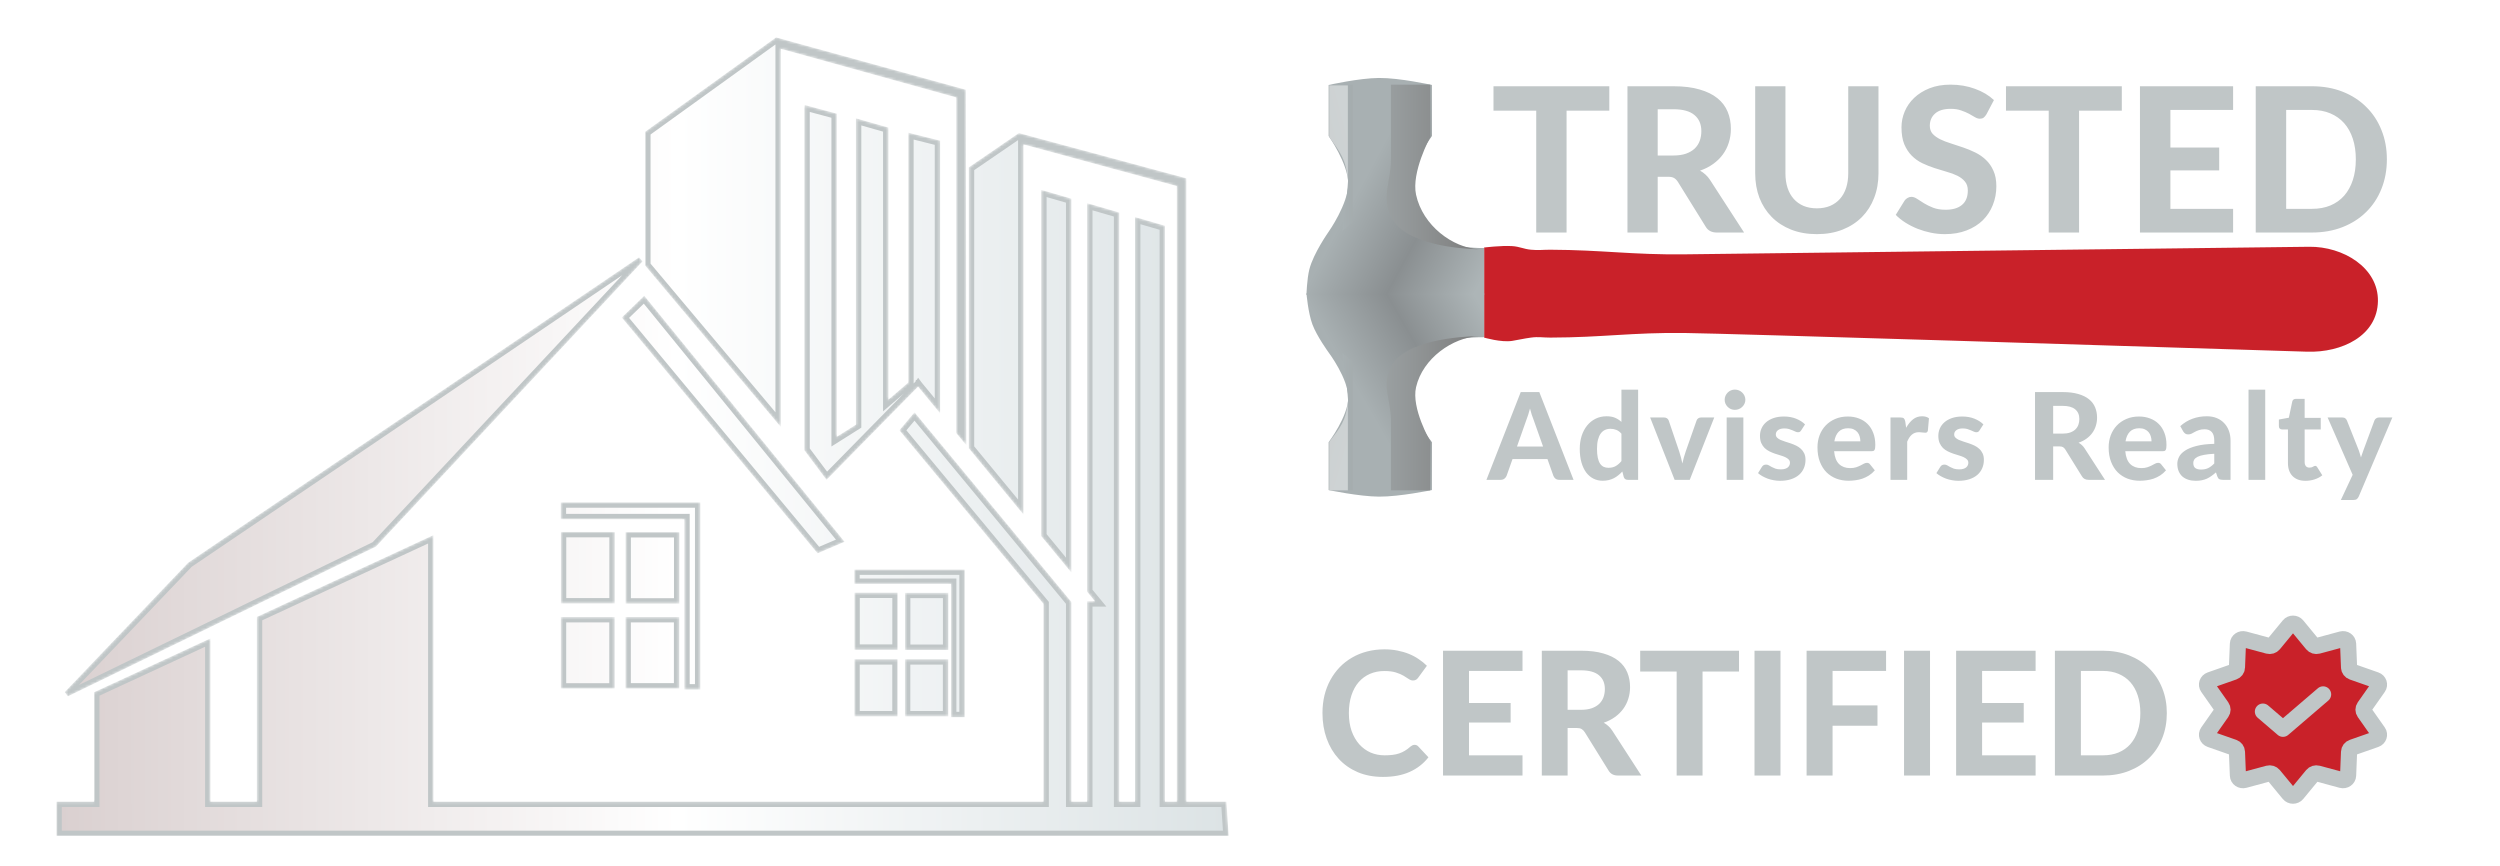 <svg xmlns="http://www.w3.org/2000/svg" width="930" height="322" viewBox="0 0 930 322" fill="none">
    <g filter="url(#filter0_i_226_27)">
        <path
            d="M597.163 39.663H581.263V85H569.976V39.663H554.076V30.587H597.163V39.663ZM620.939 56.35C622.764 56.35 624.339 56.125 625.664 55.675C626.989 55.2 628.077 54.562 628.927 53.763C629.777 52.938 630.402 51.975 630.802 50.875C631.202 49.775 631.402 48.575 631.402 47.275C631.402 44.7 630.539 42.7 628.814 41.275C627.114 39.85 624.514 39.138 621.014 39.138H615.164V56.35H620.939ZM647.302 85H637.139C635.239 85 633.864 84.275 633.014 82.825L622.664 66.138C622.239 65.487 621.764 65.013 621.239 64.713C620.739 64.412 619.989 64.263 618.989 64.263H615.164V85H603.914V30.587H621.014C624.814 30.587 628.064 30.988 630.764 31.788C633.464 32.562 635.677 33.65 637.402 35.05C639.127 36.45 640.389 38.125 641.189 40.075C641.989 42 642.389 44.125 642.389 46.45C642.389 48.25 642.127 49.962 641.602 51.587C641.102 53.188 640.364 54.65 639.389 55.975C638.414 57.3 637.214 58.475 635.789 59.5C634.364 60.525 632.739 61.35 630.914 61.975C631.639 62.375 632.314 62.862 632.939 63.438C633.564 63.987 634.127 64.65 634.627 65.425L647.302 85ZM674.383 76C676.208 76 677.845 75.7 679.295 75.1C680.745 74.475 681.97 73.6 682.97 72.475C683.97 71.35 684.733 69.987 685.258 68.388C685.783 66.787 686.045 64.987 686.045 62.987V30.587H697.295V62.987C697.295 66.287 696.758 69.325 695.683 72.1C694.633 74.85 693.12 77.225 691.145 79.225C689.17 81.225 686.77 82.787 683.945 83.912C681.12 85.037 677.933 85.6 674.383 85.6C670.833 85.6 667.633 85.037 664.783 83.912C661.958 82.787 659.558 81.225 657.583 79.225C655.608 77.225 654.083 74.85 653.008 72.1C651.958 69.325 651.433 66.287 651.433 62.987V30.587H662.683V62.987C662.683 64.987 662.945 66.787 663.47 68.388C663.995 69.987 664.758 71.35 665.758 72.475C666.758 73.6 667.983 74.475 669.433 75.1C670.883 75.7 672.533 76 674.383 76ZM737.467 41.013C737.117 41.587 736.754 42.013 736.379 42.288C736.029 42.538 735.567 42.663 734.992 42.663C734.442 42.663 733.842 42.475 733.192 42.1C732.567 41.7 731.829 41.275 730.979 40.825C730.129 40.375 729.154 39.962 728.054 39.587C726.954 39.188 725.667 38.987 724.192 38.987C721.592 38.987 719.642 39.575 718.342 40.75C717.042 41.9 716.392 43.413 716.392 45.288C716.392 46.487 716.742 47.487 717.442 48.288C718.167 49.062 719.104 49.737 720.254 50.312C721.429 50.888 722.754 51.4 724.229 51.85C725.704 52.3 727.217 52.8 728.767 53.35C730.317 53.875 731.829 54.5 733.304 55.225C734.779 55.95 736.092 56.862 737.242 57.962C738.417 59.062 739.354 60.413 740.054 62.013C740.779 63.587 741.142 65.513 741.142 67.787C741.142 70.263 740.704 72.588 739.829 74.763C738.979 76.912 737.742 78.8 736.117 80.425C734.492 82.025 732.479 83.287 730.079 84.213C727.704 85.138 725.004 85.6 721.979 85.6C720.254 85.6 718.529 85.425 716.804 85.075C715.104 84.725 713.454 84.237 711.854 83.612C710.279 82.987 708.792 82.237 707.392 81.362C705.992 80.487 704.767 79.513 703.717 78.438L707.017 73.112C707.292 72.713 707.654 72.388 708.104 72.138C708.554 71.862 709.029 71.725 709.529 71.725C710.204 71.725 710.917 71.975 711.667 72.475C712.417 72.975 713.279 73.525 714.254 74.125C715.229 74.725 716.354 75.275 717.629 75.775C718.929 76.275 720.479 76.525 722.279 76.525C724.904 76.525 726.929 75.925 728.354 74.725C729.804 73.525 730.529 71.737 730.529 69.362C730.529 67.987 730.167 66.875 729.442 66.025C728.742 65.175 727.817 64.463 726.667 63.888C725.517 63.312 724.204 62.825 722.729 62.425C721.254 62 719.742 61.538 718.192 61.038C716.642 60.538 715.129 59.938 713.654 59.237C712.179 58.538 710.867 57.612 709.717 56.462C708.567 55.312 707.629 53.888 706.904 52.188C706.204 50.487 705.854 48.375 705.854 45.85C705.854 43.825 706.254 41.862 707.054 39.962C707.854 38.062 709.029 36.375 710.579 34.9C712.129 33.425 714.029 32.237 716.279 31.337C718.554 30.438 721.154 29.988 724.079 29.988C727.354 29.988 730.379 30.5 733.154 31.525C735.954 32.525 738.317 33.925 740.242 35.725L737.467 41.013ZM787.813 39.663H771.913V85H760.625V39.663H744.725V30.587H787.813V39.663ZM805.889 39.4V53.388H824.039V61.9H805.889V76.188H829.214V85H794.564V30.587H829.214V39.4H805.889ZM886.418 57.775C886.418 61.75 885.743 65.412 884.393 68.763C883.068 72.088 881.18 74.95 878.73 77.35C876.305 79.75 873.38 81.625 869.955 82.975C866.53 84.325 862.73 85 858.555 85H837.63V30.587H858.555C862.73 30.587 866.53 31.262 869.955 32.612C873.38 33.962 876.305 35.85 878.73 38.275C881.18 40.675 883.068 43.538 884.393 46.862C885.743 50.188 886.418 53.825 886.418 57.775ZM874.868 57.775C874.868 54.925 874.493 52.362 873.743 50.087C872.993 47.812 871.918 45.888 870.518 44.312C869.118 42.737 867.405 41.525 865.38 40.675C863.38 39.825 861.105 39.4 858.555 39.4H848.955V76.188H858.555C861.105 76.188 863.38 75.775 865.38 74.95C867.405 74.1 869.118 72.888 870.518 71.312C871.918 69.713 872.993 67.775 873.743 65.5C874.493 63.225 874.868 60.65 874.868 57.775Z"
            fill="#C0C6C7" />
    </g>
    <g filter="url(#filter1_i_226_27)">
        <path
            d="M573.016 165.103L569.483 155.112C569.273 154.587 569.048 153.972 568.808 153.267C568.583 152.562 568.366 151.797 568.156 150.972C567.946 151.812 567.721 152.592 567.481 153.312C567.256 154.017 567.038 154.632 566.828 155.157L563.318 165.103H573.016ZM584.356 177.5H579.113C578.528 177.5 578.048 177.365 577.673 177.095C577.313 176.81 577.043 176.45 576.863 176.015L574.658 169.782H561.653L559.448 176.015C559.298 176.39 559.036 176.735 558.661 177.05C558.286 177.35 557.813 177.5 557.243 177.5H551.956L564.713 144.852H571.621L584.356 177.5ZM602.172 160.332C601.587 159.657 600.949 159.185 600.259 158.915C599.584 158.645 598.864 158.51 598.099 158.51C597.349 158.51 596.667 158.652 596.052 158.937C595.437 159.222 594.904 159.672 594.454 160.287C594.019 160.887 593.682 161.66 593.442 162.605C593.202 163.55 593.082 164.675 593.082 165.98C593.082 167.27 593.179 168.365 593.374 169.265C593.569 170.165 593.847 170.892 594.207 171.447C594.582 172.002 595.032 172.407 595.557 172.662C596.082 172.902 596.667 173.022 597.312 173.022C598.407 173.022 599.322 172.805 600.057 172.37C600.807 171.935 601.512 171.32 602.172 170.525V160.332ZM608.382 143.952V177.5H604.557C603.762 177.5 603.252 177.14 603.027 176.42L602.509 174.395C602.044 174.905 601.549 175.37 601.024 175.79C600.514 176.21 599.959 176.577 599.359 176.892C598.759 177.192 598.114 177.425 597.424 177.59C596.734 177.755 595.984 177.838 595.174 177.838C593.929 177.838 592.789 177.575 591.754 177.05C590.719 176.525 589.819 175.76 589.054 174.755C588.304 173.735 587.719 172.49 587.299 171.02C586.879 169.55 586.669 167.87 586.669 165.98C586.669 164.255 586.902 162.65 587.367 161.165C587.847 159.68 588.522 158.397 589.392 157.317C590.262 156.237 591.312 155.39 592.542 154.775C593.772 154.16 595.137 153.853 596.637 153.853C597.897 153.853 598.954 154.04 599.809 154.415C600.679 154.79 601.467 155.3 602.172 155.945V143.952H608.382ZM636.7 154.302L627.587 177.5H621.962L612.85 154.302H618.002C618.452 154.302 618.827 154.407 619.127 154.617C619.427 154.827 619.637 155.097 619.757 155.427L623.65 166.902C623.905 167.682 624.13 168.447 624.325 169.197C624.52 169.932 624.692 170.675 624.842 171.425C625.007 170.675 625.187 169.932 625.382 169.197C625.592 168.447 625.832 167.682 626.102 166.902L630.13 155.427C630.235 155.097 630.437 154.827 630.737 154.617C631.037 154.407 631.39 154.302 631.795 154.302H636.7ZM647.531 154.302V177.5H641.321V154.302H647.531ZM648.274 147.71C648.274 148.235 648.169 148.722 647.959 149.172C647.749 149.622 647.464 150.02 647.104 150.365C646.759 150.71 646.346 150.98 645.866 151.175C645.401 151.37 644.899 151.467 644.359 151.467C643.849 151.467 643.361 151.37 642.896 151.175C642.446 150.98 642.049 150.71 641.704 150.365C641.359 150.02 641.081 149.622 640.871 149.172C640.676 148.722 640.579 148.235 640.579 147.71C640.579 147.185 640.676 146.697 640.871 146.247C641.081 145.782 641.359 145.377 641.704 145.032C642.049 144.687 642.446 144.417 642.896 144.222C643.361 144.027 643.849 143.93 644.359 143.93C644.899 143.93 645.401 144.027 645.866 144.222C646.346 144.417 646.759 144.687 647.104 145.032C647.464 145.377 647.749 145.782 647.959 146.247C648.169 146.697 648.274 147.185 648.274 147.71ZM669.053 159.072C668.888 159.327 668.716 159.515 668.536 159.635C668.371 159.74 668.138 159.792 667.838 159.792C667.538 159.792 667.231 159.717 666.916 159.567C666.601 159.417 666.248 159.26 665.858 159.095C665.468 158.915 665.018 158.75 664.508 158.6C664.013 158.45 663.436 158.375 662.776 158.375C661.771 158.375 660.991 158.585 660.436 159.005C659.881 159.41 659.603 159.95 659.603 160.625C659.603 161.09 659.761 161.48 660.076 161.795C660.391 162.11 660.803 162.387 661.313 162.627C661.838 162.852 662.431 163.07 663.091 163.28C663.751 163.475 664.426 163.692 665.116 163.932C665.821 164.172 666.503 164.45 667.163 164.765C667.823 165.08 668.408 165.477 668.918 165.957C669.443 166.422 669.863 166.992 670.178 167.667C670.493 168.327 670.651 169.13 670.651 170.075C670.651 171.2 670.441 172.242 670.021 173.202C669.616 174.147 669.016 174.965 668.221 175.655C667.426 176.345 666.436 176.885 665.251 177.275C664.066 177.665 662.701 177.86 661.156 177.86C660.361 177.86 659.573 177.785 658.793 177.635C658.013 177.5 657.271 177.305 656.566 177.05C655.861 176.78 655.201 176.472 654.586 176.127C653.971 175.782 653.438 175.407 652.988 175.002L654.428 172.685C654.593 172.415 654.796 172.205 655.036 172.055C655.291 171.905 655.613 171.83 656.003 171.83C656.378 171.83 656.723 171.927 657.038 172.122C657.353 172.302 657.706 172.505 658.096 172.73C658.486 172.94 658.943 173.142 659.468 173.337C660.008 173.517 660.676 173.607 661.471 173.607C662.071 173.607 662.588 173.54 663.023 173.405C663.458 173.27 663.811 173.09 664.081 172.865C664.351 172.625 664.546 172.362 664.666 172.077C664.801 171.777 664.868 171.47 664.868 171.155C664.868 170.645 664.703 170.232 664.373 169.917C664.058 169.587 663.638 169.302 663.113 169.062C662.603 168.822 662.011 168.605 661.336 168.41C660.661 168.215 659.971 167.997 659.266 167.757C658.576 167.517 657.893 167.232 657.218 166.902C656.558 166.572 655.966 166.16 655.441 165.665C654.931 165.155 654.511 164.532 654.181 163.797C653.866 163.062 653.708 162.17 653.708 161.12C653.708 160.16 653.896 159.252 654.271 158.397C654.646 157.527 655.208 156.762 655.958 156.102C656.708 155.442 657.638 154.917 658.748 154.527C659.873 154.137 661.171 153.942 662.641 153.942C664.291 153.942 665.791 154.212 667.141 154.752C668.491 155.292 669.601 155.997 670.471 156.867L669.053 159.072ZM691.053 163.167C691.053 162.522 690.963 161.907 690.783 161.322C690.618 160.737 690.348 160.22 689.973 159.77C689.598 159.32 689.126 158.967 688.556 158.712C687.986 158.442 687.303 158.307 686.508 158.307C685.023 158.307 683.861 158.727 683.021 159.567C682.181 160.407 681.633 161.607 681.378 163.167H691.053ZM681.288 166.857C681.483 169.032 682.098 170.622 683.133 171.627C684.183 172.632 685.548 173.135 687.228 173.135C688.083 173.135 688.818 173.037 689.433 172.842C690.063 172.632 690.611 172.407 691.076 172.167C691.556 171.912 691.983 171.687 692.358 171.492C692.748 171.282 693.131 171.177 693.506 171.177C693.986 171.177 694.361 171.357 694.631 171.718L696.431 173.967C695.771 174.732 695.043 175.37 694.248 175.88C693.453 176.375 692.628 176.772 691.773 177.072C690.918 177.357 690.056 177.553 689.186 177.658C688.316 177.778 687.476 177.838 686.666 177.838C685.046 177.838 683.531 177.575 682.121 177.05C680.726 176.51 679.503 175.722 678.453 174.688C677.418 173.637 676.601 172.34 676.001 170.795C675.401 169.25 675.101 167.457 675.101 165.417C675.101 163.842 675.356 162.357 675.866 160.962C676.391 159.567 677.141 158.352 678.116 157.317C679.091 156.282 680.276 155.465 681.671 154.865C683.066 154.25 684.641 153.942 686.396 153.942C687.881 153.942 689.246 154.182 690.491 154.662C691.751 155.127 692.831 155.81 693.731 156.71C694.646 157.61 695.351 158.72 695.846 160.04C696.356 161.345 696.611 162.837 696.611 164.517C696.611 164.982 696.588 165.365 696.543 165.665C696.498 165.965 696.423 166.205 696.318 166.385C696.213 166.565 696.071 166.692 695.891 166.767C695.711 166.827 695.478 166.857 695.193 166.857H681.288ZM708.092 158.127C708.827 156.807 709.674 155.765 710.634 155C711.594 154.235 712.719 153.853 714.009 153.853C715.059 153.853 715.914 154.1 716.574 154.595L716.169 159.185C716.094 159.485 715.974 159.695 715.809 159.815C715.659 159.92 715.449 159.972 715.179 159.972C714.939 159.972 714.594 159.942 714.144 159.882C713.694 159.807 713.274 159.77 712.884 159.77C712.314 159.77 711.804 159.852 711.354 160.017C710.919 160.182 710.529 160.415 710.184 160.715C709.839 161.015 709.524 161.382 709.239 161.817C708.969 162.252 708.714 162.747 708.474 163.302V177.5H702.264V154.302H705.932C706.562 154.302 706.997 154.415 707.237 154.64C707.477 154.865 707.649 155.255 707.754 155.81L708.092 158.127ZM735.405 159.072C735.24 159.327 735.068 159.515 734.888 159.635C734.723 159.74 734.49 159.792 734.19 159.792C733.89 159.792 733.583 159.717 733.268 159.567C732.953 159.417 732.6 159.26 732.21 159.095C731.82 158.915 731.37 158.75 730.86 158.6C730.365 158.45 729.788 158.375 729.128 158.375C728.123 158.375 727.343 158.585 726.788 159.005C726.233 159.41 725.955 159.95 725.955 160.625C725.955 161.09 726.113 161.48 726.428 161.795C726.743 162.11 727.155 162.387 727.665 162.627C728.19 162.852 728.783 163.07 729.443 163.28C730.103 163.475 730.778 163.692 731.468 163.932C732.173 164.172 732.855 164.45 733.515 164.765C734.175 165.08 734.76 165.477 735.27 165.957C735.795 166.422 736.215 166.992 736.53 167.667C736.845 168.327 737.003 169.13 737.003 170.075C737.003 171.2 736.793 172.242 736.373 173.202C735.968 174.147 735.368 174.965 734.573 175.655C733.778 176.345 732.788 176.885 731.603 177.275C730.418 177.665 729.053 177.86 727.508 177.86C726.713 177.86 725.925 177.785 725.145 177.635C724.365 177.5 723.623 177.305 722.918 177.05C722.213 176.78 721.553 176.472 720.938 176.127C720.323 175.782 719.79 175.407 719.34 175.002L720.78 172.685C720.945 172.415 721.148 172.205 721.388 172.055C721.643 171.905 721.965 171.83 722.355 171.83C722.73 171.83 723.075 171.927 723.39 172.122C723.705 172.302 724.058 172.505 724.448 172.73C724.838 172.94 725.295 173.142 725.82 173.337C726.36 173.517 727.028 173.607 727.823 173.607C728.423 173.607 728.94 173.54 729.375 173.405C729.81 173.27 730.163 173.09 730.433 172.865C730.703 172.625 730.898 172.362 731.018 172.077C731.153 171.777 731.22 171.47 731.22 171.155C731.22 170.645 731.055 170.232 730.725 169.917C730.41 169.587 729.99 169.302 729.465 169.062C728.955 168.822 728.363 168.605 727.688 168.41C727.013 168.215 726.323 167.997 725.618 167.757C724.928 167.517 724.245 167.232 723.57 166.902C722.91 166.572 722.318 166.16 721.793 165.665C721.283 165.155 720.863 164.532 720.533 163.797C720.218 163.062 720.06 162.17 720.06 161.12C720.06 160.16 720.248 159.252 720.623 158.397C720.998 157.527 721.56 156.762 722.31 156.102C723.06 155.442 723.99 154.917 725.1 154.527C726.225 154.137 727.523 153.942 728.993 153.942C730.643 153.942 732.143 154.212 733.493 154.752C734.843 155.292 735.953 155.997 736.823 156.867L735.405 159.072ZM766.239 160.31C767.334 160.31 768.279 160.175 769.074 159.905C769.869 159.62 770.521 159.237 771.031 158.757C771.541 158.262 771.916 157.685 772.156 157.025C772.396 156.365 772.516 155.645 772.516 154.865C772.516 153.32 771.999 152.12 770.964 151.265C769.944 150.41 768.384 149.982 766.284 149.982H762.774V160.31H766.239ZM782.056 177.5H775.959C774.819 177.5 773.994 177.065 773.484 176.195L767.274 166.182C767.019 165.792 766.734 165.507 766.419 165.327C766.119 165.147 765.669 165.057 765.069 165.057H762.774V177.5H756.024V144.852H766.284C768.564 144.852 770.514 145.092 772.134 145.572C773.754 146.037 775.081 146.69 776.116 147.53C777.151 148.37 777.909 149.375 778.389 150.545C778.869 151.7 779.109 152.975 779.109 154.37C779.109 155.45 778.951 156.477 778.636 157.452C778.336 158.412 777.894 159.29 777.309 160.085C776.724 160.88 776.004 161.585 775.149 162.2C774.294 162.815 773.319 163.31 772.224 163.685C772.659 163.925 773.064 164.217 773.439 164.562C773.814 164.892 774.151 165.29 774.451 165.755L782.056 177.5ZM799.369 163.167C799.369 162.522 799.279 161.907 799.099 161.322C798.934 160.737 798.664 160.22 798.289 159.77C797.914 159.32 797.442 158.967 796.872 158.712C796.302 158.442 795.619 158.307 794.824 158.307C793.339 158.307 792.177 158.727 791.337 159.567C790.497 160.407 789.949 161.607 789.694 163.167H799.369ZM789.604 166.857C789.799 169.032 790.414 170.622 791.449 171.627C792.499 172.632 793.864 173.135 795.544 173.135C796.399 173.135 797.134 173.037 797.749 172.842C798.379 172.632 798.927 172.407 799.392 172.167C799.872 171.912 800.299 171.687 800.674 171.492C801.064 171.282 801.447 171.177 801.822 171.177C802.302 171.177 802.677 171.357 802.947 171.718L804.747 173.967C804.087 174.732 803.359 175.37 802.564 175.88C801.769 176.375 800.944 176.772 800.089 177.072C799.234 177.357 798.372 177.553 797.502 177.658C796.632 177.778 795.792 177.838 794.982 177.838C793.362 177.838 791.847 177.575 790.437 177.05C789.042 176.51 787.819 175.722 786.769 174.688C785.734 173.637 784.917 172.34 784.317 170.795C783.717 169.25 783.417 167.457 783.417 165.417C783.417 163.842 783.672 162.357 784.182 160.962C784.707 159.567 785.457 158.352 786.432 157.317C787.407 156.282 788.592 155.465 789.987 154.865C791.382 154.25 792.957 153.942 794.712 153.942C796.197 153.942 797.562 154.182 798.807 154.662C800.067 155.127 801.147 155.81 802.047 156.71C802.962 157.61 803.667 158.72 804.162 160.04C804.672 161.345 804.927 162.837 804.927 164.517C804.927 164.982 804.904 165.365 804.859 165.665C804.814 165.965 804.739 166.205 804.634 166.385C804.529 166.565 804.387 166.692 804.207 166.767C804.027 166.827 803.794 166.857 803.509 166.857H789.604ZM822.708 167.802C821.193 167.877 819.933 168.012 818.928 168.207C817.923 168.387 817.12 168.627 816.52 168.927C815.935 169.227 815.515 169.572 815.26 169.962C815.02 170.337 814.9 170.75 814.9 171.2C814.9 172.1 815.148 172.737 815.643 173.112C816.153 173.487 816.858 173.675 817.758 173.675C818.793 173.675 819.685 173.495 820.435 173.135C821.2 172.76 821.958 172.182 822.708 171.402V167.802ZM810.063 157.52C811.428 156.29 812.935 155.375 814.585 154.775C816.235 154.16 818.02 153.853 819.94 153.853C821.32 153.853 822.55 154.077 823.63 154.527C824.725 154.977 825.648 155.607 826.398 156.417C827.163 157.212 827.748 158.165 828.153 159.275C828.558 160.385 828.76 161.6 828.76 162.92V177.5H825.925C825.34 177.5 824.89 177.417 824.575 177.252C824.275 177.087 824.028 176.742 823.833 176.217L823.338 174.732C822.753 175.242 822.183 175.692 821.628 176.082C821.088 176.472 820.525 176.802 819.94 177.072C819.355 177.327 818.725 177.523 818.05 177.658C817.39 177.793 816.648 177.86 815.823 177.86C814.803 177.86 813.873 177.725 813.033 177.455C812.193 177.185 811.465 176.787 810.85 176.262C810.25 175.722 809.785 175.055 809.455 174.26C809.125 173.465 808.96 172.55 808.96 171.515C808.96 170.66 809.178 169.805 809.613 168.95C810.048 168.095 810.79 167.322 811.84 166.632C812.905 165.927 814.315 165.35 816.07 164.9C817.84 164.435 820.053 164.172 822.708 164.112V162.92C822.708 161.465 822.4 160.4 821.785 159.725C821.17 159.035 820.285 158.69 819.13 158.69C818.275 158.69 817.563 158.795 816.993 159.005C816.423 159.2 815.92 159.417 815.485 159.657C815.065 159.882 814.668 160.1 814.293 160.31C813.918 160.505 813.483 160.602 812.988 160.602C812.553 160.602 812.185 160.497 811.885 160.287C811.6 160.062 811.36 159.8 811.165 159.5L810.063 157.52ZM841.663 143.952V177.5H835.453V143.952H841.663ZM856.644 177.86C855.594 177.86 854.664 177.71 853.854 177.41C853.044 177.095 852.361 176.652 851.806 176.082C851.251 175.512 850.831 174.822 850.546 174.012C850.261 173.202 850.119 172.287 850.119 171.267V158.757H847.936C847.606 158.757 847.321 158.652 847.081 158.442C846.856 158.232 846.744 157.917 846.744 157.497V155.067L850.456 154.392L851.716 148.385C851.881 147.71 852.339 147.372 853.089 147.372H856.329V154.437H862.314V158.757H856.329V170.862C856.329 171.507 856.479 172.017 856.779 172.392C857.094 172.767 857.536 172.955 858.106 172.955C858.406 172.955 858.661 172.925 858.871 172.865C859.081 172.79 859.261 172.715 859.411 172.64C859.561 172.55 859.696 172.475 859.816 172.415C859.951 172.34 860.086 172.302 860.221 172.302C860.401 172.302 860.551 172.347 860.671 172.437C860.791 172.512 860.911 172.647 861.031 172.842L862.899 175.812C862.044 176.487 861.076 176.997 859.996 177.342C858.916 177.688 857.799 177.86 856.644 177.86ZM888.95 154.302L876.44 183.733C876.245 184.153 876.005 184.468 875.72 184.678C875.45 184.888 875.015 184.993 874.415 184.993H869.803L874.19 175.632L864.875 154.302H870.32C870.815 154.302 871.198 154.415 871.468 154.64C871.738 154.865 871.933 155.127 872.053 155.427L876.463 166.52C876.628 166.955 876.77 167.397 876.89 167.847C877.025 168.282 877.153 168.717 877.273 169.152C877.543 168.267 877.85 167.382 878.195 166.497L882.29 155.427C882.41 155.097 882.628 154.827 882.943 154.617C883.258 154.407 883.603 154.302 883.978 154.302H888.95Z"
            fill="#C0C6C7" />
    </g>
    <path
        d="M562.528 126.809C558.503 127.464 552.093 125.585 552.093 125.585L552.093 92.078C552.093 92.078 558.429 91.297 562.528 91.551C565.302 91.723 566.757 92.631 569.524 92.897C572.336 93.168 573.932 92.885 576.757 92.897C596.263 92.982 607.173 94.837 626.678 94.611C643.224 94.42 801.915 92.493 859.054 91.798C871.56 91.647 884.794 99.526 884.588 112.031C884.376 124.923 871.159 131.237 858.272 130.831C800.48 129.007 643.138 124.07 626.678 123.871C607.18 123.635 596.256 125.536 576.757 125.585C573.932 125.592 572.324 125.2 569.524 125.585C566.718 125.97 565.324 126.354 562.528 126.809Z"
        fill="#C92129" />
    <path
        d="M494.25 164.5V182.302C494.25 182.302 505.584 184.703 512.968 184.749C520.728 184.798 532.659 182.302 532.659 182.302V164.5C532.659 164.5 525.261 154.933 525.123 147.922C524.962 139.775 527.238 133.632 534.482 128.897C540.21 125.153 552.107 125.448 552.107 125.448V109.093L486 109.093C486 109.093 486.604 116.35 488.218 120.686C489.851 125.073 494.25 131.122 494.25 131.122C494.25 131.122 501.578 140.863 501.543 147.922C501.508 154.902 494.25 164.5 494.25 164.5Z"
        fill="url(#paint0_linear_226_27)" />
    <path
        d="M552.058 124.993C552.058 124.993 551.371 124.981 550.188 125.005C540.36 125.538 529.266 133.262 526.776 144.018C524.955 151.884 532.003 164.045 532.003 164.045V182.402H517.417H503.196H499.306C499.306 182.402 502.232 162.133 501.494 149.136C501.098 142.149 499.306 131.334 499.306 131.334L503.196 134.561V182.402H517.417V164.045V156.368C517.417 148.59 513.85 143.511 517.417 136.452C522.521 126.354 543.735 125.139 550.188 125.005C550.817 124.971 551.442 124.967 552.058 124.993Z"
        fill="url(#paint1_linear_226_27)" />
    <path d="M494.472 182.402H501.401V149.136C500.905 156.309 498.522 159.168 494.472 164.378V182.402Z"
        fill="url(#paint2_linear_226_27)" />
    <path
        d="M494.25 50.603V31.612C494.25 31.612 505.584 29.051 512.968 29.001C520.728 28.948 532.659 31.612 532.659 31.612V50.603C532.659 50.603 525.261 60.809 525.123 68.288C524.962 76.979 527.237 83.533 534.482 88.584C540.21 92.578 552.107 92.264 552.107 92.264V109.712L486 109.712C486 109.712 486.164 103.786 487.093 100.146C488.611 94.201 494.25 86.21 494.25 86.21C494.25 86.21 501.578 75.819 501.543 68.288C501.508 60.843 494.25 50.603 494.25 50.603Z"
        fill="url(#paint3_linear_226_27)" />
    <path
        d="M552.058 92.75C552.058 92.75 551.371 92.763 550.188 92.736C540.36 92.168 529.266 83.929 526.776 72.454C524.955 64.062 532.003 51.089 532.003 51.089V31.505H517.417L503.196 31.505H499.306C499.306 31.505 502.232 53.128 501.494 66.994C501.098 74.447 499.306 85.985 499.306 85.985L503.196 82.543V31.505L517.417 31.505V51.089V59.279C517.417 67.576 513.849 72.995 517.417 80.525C522.521 91.297 543.735 92.594 550.188 92.736C550.817 92.773 551.442 92.778 552.058 92.75Z"
        fill="url(#paint4_linear_226_27)" />
    <path d="M494.472 31.76H501.401V67.249C500.905 59.597 498.522 56.547 494.472 50.988V31.76Z"
        fill="url(#paint5_linear_226_27)" />
    <g filter="url(#filter2_i_226_27)">
        <mask id="mask0_226_27" style="mask-type:luminance" maskUnits="userSpaceOnUse" x="17" y="9" width="437"
            height="298">
            <path fill-rule="evenodd" clip-rule="evenodd"
                d="M284.899 11L237.003 45.523V94.433L285.464 152.106V12.848L352.719 31.482V156.732L354.467 158.847L354.297 30.152L284.899 11ZM296.23 36.391V163.154L303.57 172.973L337.537 138.383L337.547 138.33H337.57L337.604 138.278L338.162 139.03L344.727 146.984V49.099L334.874 46.632V138.771L325.493 146.851V44.207L315.408 41.338V154.536L306.29 160.282V39.038L296.235 36.345L296.23 36.391ZM375.209 46.578L357.405 58.763V162.41L375.72 184.615V48.418L434.753 64.442V295.213H428.373V80.725L419.231 78.074V295.213H411.366V75.799L401.412 72.914V215.76L405.449 220.652H401.412V295.213H393.547V220.268L336.199 150.936L331.868 156.063L385.171 220.268V295.213H156.245V196.625L92.548 226.114V295.213H73.298V235.029L31.999 254.148V295.213H18V306H452L451.296 295.213H436.339V63.104L375.209 46.578ZM384.335 67.971V195.053L393.547 206.227V70.639L384.335 67.971ZM234.296 92.543L66.647 206.084L20.8 254.148L135.247 198.515L234.296 92.543ZM235.58 107.488L228.651 114.179L300.422 200.622L308.589 197.144L235.58 107.488ZM205.595 183.879V188.161H251.566V251.506H255.526V183.879H205.595ZM205.65 194.877V219.483H223.678V194.877H205.65ZM229.694 194.935V219.54H247.723V194.935H229.694ZM314.8 208.859V212.213H350.778V261.791H353.879V208.859H314.8ZM314.839 217.465V236.726H328.945V217.465H314.839ZM333.655 217.517V236.77H347.769V217.517H333.655ZM205.627 226.533V251.138H223.654V226.533H205.627ZM229.672 226.533V251.13H247.691V226.533H229.672ZM314.822 242.24V261.492H328.93V242.24H314.822ZM333.64 242.24V261.492H347.747V242.24H333.64Z"
                fill="url(#paint6_linear_226_27)" stroke="#8F5E25" stroke-width="2" />
        </mask>
        <g mask="url(#mask0_226_27)">
            <path fill-rule="evenodd" clip-rule="evenodd"
                d="M284.899 11L237.003 45.523V94.433L285.464 152.106V12.848L352.719 31.482V156.732L354.467 158.847L354.297 30.152L284.899 11ZM296.23 36.391V163.154L303.57 172.973L337.537 138.383L337.547 138.33H337.57L337.604 138.278L338.162 139.03L344.727 146.984V49.099L334.874 46.632V138.771L325.493 146.851V44.207L315.408 41.338V154.536L306.29 160.282V39.038L296.235 36.345L296.23 36.391ZM375.209 46.578L357.405 58.763V162.41L375.72 184.615V48.418L434.753 64.442V295.213H428.373V80.725L419.231 78.074V295.213H411.366V75.799L401.412 72.914V215.76L405.449 220.652H401.412V295.213H393.547V220.268L336.199 150.936L331.868 156.063L385.171 220.268V295.213H156.245V196.625L92.548 226.114V295.213H73.298V235.029L31.999 254.148V295.213H18V306H452L451.296 295.213H436.339V63.104L375.209 46.578ZM384.335 67.971V195.053L393.547 206.227V70.639L384.335 67.971ZM234.296 92.543L66.647 206.084L20.8 254.148L135.247 198.515L234.296 92.543ZM235.58 107.488L228.651 114.179L300.422 200.622L308.589 197.144L235.58 107.488ZM205.595 183.879V188.161H251.566V251.506H255.526V183.879H205.595ZM205.65 194.877V219.483H223.678V194.877H205.65ZM229.694 194.935V219.54H247.723V194.935H229.694ZM314.8 208.859V212.213H350.778V261.791H353.879V208.859H314.8ZM314.839 217.465V236.726H328.945V217.465H314.839ZM333.655 217.517V236.77H347.769V217.517H333.655ZM205.627 226.533V251.138H223.654V226.533H205.627ZM229.672 226.533V251.13H247.691V226.533H229.672ZM314.822 242.24V261.492H328.93V242.24H314.822ZM333.64 242.24V261.492H347.747V242.24H333.64Z"
                fill="url(#paint7_linear_226_27)" stroke="#C0C6C7" stroke-width="2" />
        </g>
    </g>
    <path
        d="M851.511 232.69C852.27 231.77 853.73 231.77 854.489 232.69L860.198 239.616C860.671 240.192 861.465 240.437 862.203 240.237L871.09 237.835C872.268 237.516 873.45 238.335 873.496 239.504L873.851 248.308C873.876 249.04 874.367 249.683 875.088 249.935L883.757 252.974C884.909 253.378 885.362 254.703 884.679 255.675L879.538 262.994C879.107 263.603 879.107 264.397 879.538 265.006L884.679 272.325C885.362 273.297 884.909 274.622 883.757 275.026L875.088 278.065C874.367 278.317 873.876 278.96 873.851 279.692L873.496 288.496C873.45 289.665 872.268 290.484 871.09 290.165L862.203 287.763C861.465 287.563 860.671 287.808 860.198 288.384L854.489 295.31C853.73 296.23 852.27 296.23 851.511 295.31L845.802 288.384C845.329 287.808 844.535 287.563 843.797 287.763L834.91 290.165C833.732 290.484 832.55 289.665 832.504 288.496L832.149 279.692C832.124 278.96 831.633 278.317 830.912 278.065L822.243 275.026C821.091 274.622 820.638 273.297 821.321 272.325L826.462 265.006C826.893 264.397 826.893 263.603 826.462 262.994L821.321 255.675C820.638 254.703 821.091 253.378 822.243 252.974L830.912 249.935C831.633 249.683 832.124 249.04 832.149 248.308L832.504 239.504C832.55 238.335 833.732 237.516 834.91 237.835L843.797 240.237C844.535 240.437 845.329 240.192 845.802 239.616L851.511 232.69Z"
        fill="#C92129" stroke="#C0C6C7" stroke-width="6" />
    <path d="M841.8 264.712L849.267 271.112L864.2 258.312" stroke="#C0C6C7" stroke-width="6" stroke-linecap="round"
        stroke-linejoin="round" />
    <g filter="url(#filter3_i_226_27)">
        <path
            d="M524.73 275.576C525.263 275.576 525.711 275.768 526.074 276.152L529.882 280.216C528.005 282.605 525.669 284.419 522.874 285.656C520.101 286.893 516.794 287.512 512.954 287.512C509.477 287.512 506.351 286.925 503.578 285.752C500.805 284.557 498.447 282.904 496.506 280.792C494.565 278.68 493.071 276.173 492.026 273.272C490.981 270.371 490.458 267.203 490.458 263.768C490.458 261.464 490.703 259.277 491.194 257.208C491.706 255.117 492.442 253.197 493.402 251.448C494.362 249.699 495.514 248.12 496.858 246.712C498.223 245.304 499.759 244.109 501.466 243.128C503.173 242.125 505.029 241.368 507.034 240.856C509.061 240.323 511.215 240.056 513.498 240.056C515.205 240.056 516.815 240.205 518.33 240.504C519.866 240.803 521.295 241.219 522.618 241.752C523.941 242.285 525.157 242.936 526.266 243.704C527.397 244.451 528.41 245.272 529.306 246.168L526.074 250.584C525.882 250.861 525.637 251.107 525.338 251.32C525.039 251.533 524.634 251.64 524.122 251.64C523.61 251.64 523.087 251.459 522.554 251.096C522.042 250.733 521.402 250.328 520.634 249.88C519.887 249.432 518.938 249.027 517.786 248.664C516.655 248.301 515.215 248.12 513.466 248.12C511.525 248.12 509.743 248.472 508.122 249.176C506.501 249.88 505.103 250.904 503.93 252.248C502.778 253.571 501.882 255.203 501.242 257.144C500.602 259.085 500.282 261.293 500.282 263.768C500.282 266.264 500.623 268.493 501.306 270.456C502.01 272.397 502.959 274.04 504.154 275.384C505.37 276.728 506.778 277.752 508.378 278.456C509.999 279.139 511.727 279.48 513.562 279.48C514.65 279.48 515.631 279.427 516.506 279.32C517.402 279.213 518.223 279.032 518.97 278.776C519.738 278.52 520.453 278.189 521.114 277.784C521.797 277.379 522.479 276.867 523.162 276.248C523.397 276.056 523.642 275.896 523.898 275.768C524.154 275.64 524.431 275.576 524.73 275.576ZM544.966 248.088V260.024H560.454V267.288H544.966V279.48H564.87V287H535.302V240.568H564.87V248.088H544.966ZM586.58 262.552C588.137 262.552 589.481 262.36 590.612 261.976C591.742 261.571 592.67 261.027 593.396 260.344C594.121 259.64 594.654 258.819 594.996 257.88C595.337 256.941 595.508 255.917 595.508 254.808C595.508 252.611 594.772 250.904 593.3 249.688C591.849 248.472 589.63 247.864 586.644 247.864H581.652V262.552H586.58ZM609.076 287H600.404C598.782 287 597.609 286.381 596.884 285.144L588.052 270.904C587.689 270.349 587.284 269.944 586.836 269.688C586.409 269.432 585.769 269.304 584.916 269.304H581.652V287H572.052V240.568H586.644C589.886 240.568 592.66 240.909 594.964 241.592C597.268 242.253 599.156 243.181 600.628 244.376C602.1 245.571 603.177 247 603.86 248.664C604.542 250.307 604.884 252.12 604.884 254.104C604.884 255.64 604.66 257.101 604.212 258.488C603.785 259.853 603.156 261.101 602.324 262.232C601.492 263.363 600.468 264.365 599.252 265.24C598.036 266.115 596.649 266.819 595.092 267.352C595.71 267.693 596.286 268.109 596.82 268.6C597.353 269.069 597.833 269.635 598.26 270.296L609.076 287ZM645.416 248.312H631.848V287H622.216V248.312H608.648V240.568H645.416V248.312ZM660.841 287H651.177V240.568H660.841V287ZM680.216 248.088V260.92H696.92V268.472H680.216V287H670.552V240.568H700.12V248.088H680.216ZM716.466 287H706.802V240.568H716.466V287ZM735.841 248.088V260.024H751.329V267.288H735.841V279.48H755.745V287H726.177V240.568H755.745V248.088H735.841ZM804.559 263.768C804.559 267.16 803.983 270.285 802.831 273.144C801.7 275.981 800.089 278.424 797.999 280.472C795.929 282.52 793.433 284.12 790.511 285.272C787.588 286.424 784.345 287 780.783 287H762.927V240.568H780.783C784.345 240.568 787.588 241.144 790.511 242.296C793.433 243.448 795.929 245.059 797.999 247.128C800.089 249.176 801.7 251.619 802.831 254.456C803.983 257.293 804.559 260.397 804.559 263.768ZM794.703 263.768C794.703 261.336 794.383 259.149 793.743 257.208C793.103 255.267 792.185 253.624 790.991 252.28C789.796 250.936 788.335 249.901 786.607 249.176C784.9 248.451 782.959 248.088 780.783 248.088H772.591V279.48H780.783C782.959 279.48 784.9 279.128 786.607 278.424C788.335 277.699 789.796 276.664 790.991 275.32C792.185 273.955 793.103 272.301 793.743 270.36C794.383 268.419 794.703 266.221 794.703 263.768Z"
            fill="#C0C6C7" />
    </g>
    <defs>
        <filter id="filter0_i_226_27" x="554.076" y="29.987" width="333.842" height="57.112"
            filterUnits="userSpaceOnUse" color-interpolation-filters="sRGB">
            <feFlood flood-opacity="0" result="BackgroundImageFix" />
            <feBlend mode="normal" in="SourceGraphic" in2="BackgroundImageFix" result="shape" />
            <feColorMatrix in="SourceAlpha" type="matrix" values="0 0 0 0 0 0 0 0 0 0 0 0 0 0 0 0 0 0 127 0"
                result="hardAlpha" />
            <feOffset dx="1.5" dy="1.5" />
            <feGaussianBlur stdDeviation="1.5" />
            <feComposite in2="hardAlpha" operator="arithmetic" k2="-1" k3="1" />
            <feColorMatrix type="matrix" values="0 0 0 0 0 0 0 0 0 0 0 0 0 0 0 0 0 0 0.4 0" />
            <feBlend mode="normal" in2="shape" result="effect1_innerShadow_226_27" />
        </filter>
        <filter id="filter1_i_226_27" x="551.956" y="143.93" width="337.994" height="42.062"
            filterUnits="userSpaceOnUse" color-interpolation-filters="sRGB">
            <feFlood flood-opacity="0" result="BackgroundImageFix" />
            <feBlend mode="normal" in="SourceGraphic" in2="BackgroundImageFix" result="shape" />
            <feColorMatrix in="SourceAlpha" type="matrix" values="0 0 0 0 0 0 0 0 0 0 0 0 0 0 0 0 0 0 127 0"
                result="hardAlpha" />
            <feOffset dx="1" dy="1" />
            <feGaussianBlur stdDeviation="1" />
            <feComposite in2="hardAlpha" operator="arithmetic" k2="-1" k3="1" />
            <feColorMatrix type="matrix" values="0 0 0 0 0 0 0 0 0 0 0 0 0 0 0 0 0 0 0.4 0" />
            <feBlend mode="normal" in2="shape" result="effect1_innerShadow_226_27" />
        </filter>
        <filter id="filter2_i_226_27" x="17" y="9.908" width="440.067" height="301.092" filterUnits="userSpaceOnUse"
            color-interpolation-filters="sRGB">
            <feFlood flood-opacity="0" result="BackgroundImageFix" />
            <feBlend mode="normal" in="SourceGraphic" in2="BackgroundImageFix" result="shape" />
            <feColorMatrix in="SourceAlpha" type="matrix" values="0 0 0 0 0 0 0 0 0 0 0 0 0 0 0 0 0 0 127 0"
                result="hardAlpha" />
            <feOffset dx="4" dy="4" />
            <feGaussianBlur stdDeviation="2" />
            <feComposite in2="hardAlpha" operator="arithmetic" k2="-1" k3="1" />
            <feColorMatrix type="matrix" values="0 0 0 0 0 0 0 0 0 0 0 0 0 0 0 0 0 0 0.25 0" />
            <feBlend mode="normal" in2="shape" result="effect1_innerShadow_226_27" />
        </filter>
        <filter id="filter3_i_226_27" x="490.458" y="240.056" width="315.6" height="48.956"
            filterUnits="userSpaceOnUse" color-interpolation-filters="sRGB">
            <feFlood flood-opacity="0" result="BackgroundImageFix" />
            <feBlend mode="normal" in="SourceGraphic" in2="BackgroundImageFix" result="shape" />
            <feColorMatrix in="SourceAlpha" type="matrix" values="0 0 0 0 0 0 0 0 0 0 0 0 0 0 0 0 0 0 127 0"
                result="hardAlpha" />
            <feOffset dx="1.5" dy="1.5" />
            <feGaussianBlur stdDeviation="1.5" />
            <feComposite in2="hardAlpha" operator="arithmetic" k2="-1" k3="1" />
            <feColorMatrix type="matrix" values="0 0 0 0 0 0 0 0 0 0 0 0 0 0 0 0 0 0 0.4 0" />
            <feBlend mode="normal" in2="shape" result="effect1_innerShadow_226_27" />
        </filter>
        <linearGradient id="paint0_linear_226_27" x1="499.182" y1="134.878" x2="547.208" y2="107.307"
            gradientUnits="userSpaceOnUse">
            <stop stop-color="#A8B0B2" />
            <stop offset="0.49" stop-color="#8A8F91" />
            <stop offset="1" stop-color="#ADB5B7" />
        </linearGradient>
        <linearGradient id="paint1_linear_226_27" x1="499.306" y1="153.689" x2="552.058" y2="153.689"
            gradientUnits="userSpaceOnUse">
            <stop stop-color="#A8B0B2" />
            <stop offset="1" stop-color="#7B7B7B" />
        </linearGradient>
        <linearGradient id="paint2_linear_226_27" x1="476.118" y1="72.923" x2="524.773" y2="86.442"
            gradientUnits="userSpaceOnUse">
            <stop stop-color="#C7C7C7" />
            <stop offset="1" stop-color="#CED3D4" />
        </linearGradient>
        <linearGradient id="paint3_linear_226_27" x1="499.182" y1="82.204" x2="548.697" y2="108.85"
            gradientUnits="userSpaceOnUse">
            <stop stop-color="#A8B0B2" />
            <stop offset="0.49" stop-color="#8A8F91" />
            <stop offset="1" stop-color="#ADB5B7" />
        </linearGradient>
        <linearGradient id="paint4_linear_226_27" x1="499.306" y1="62.136" x2="552.058" y2="62.136"
            gradientUnits="userSpaceOnUse">
            <stop stop-color="#A8B0B2" />
            <stop offset="1" stop-color="#7B7B7B" />
        </linearGradient>
        <linearGradient id="paint5_linear_226_27" x1="476.118" y1="148.553" x2="525.2" y2="135.77"
            gradientUnits="userSpaceOnUse">
            <stop stop-color="#C7C7C7" />
            <stop offset="1" stop-color="#CED3D4" />
        </linearGradient>
        <linearGradient id="paint6_linear_226_27" x1="18" y1="11" x2="452" y2="11" gradientUnits="userSpaceOnUse">
            <stop stop-color="#8F5E25" />
            <stop offset="0" stop-color="#FBB040" />
            <stop offset="1" stop-color="#FAD303" />
        </linearGradient>
        <linearGradient id="paint7_linear_226_27" x1="18" y1="11" x2="452" y2="11" gradientUnits="userSpaceOnUse">
            <stop stop-color="#DAD0D0" />
            <stop offset="0.53" stop-color="white" />
            <stop offset="1" stop-color="#DCE3E5" />
        </linearGradient>
    </defs>
</svg>
